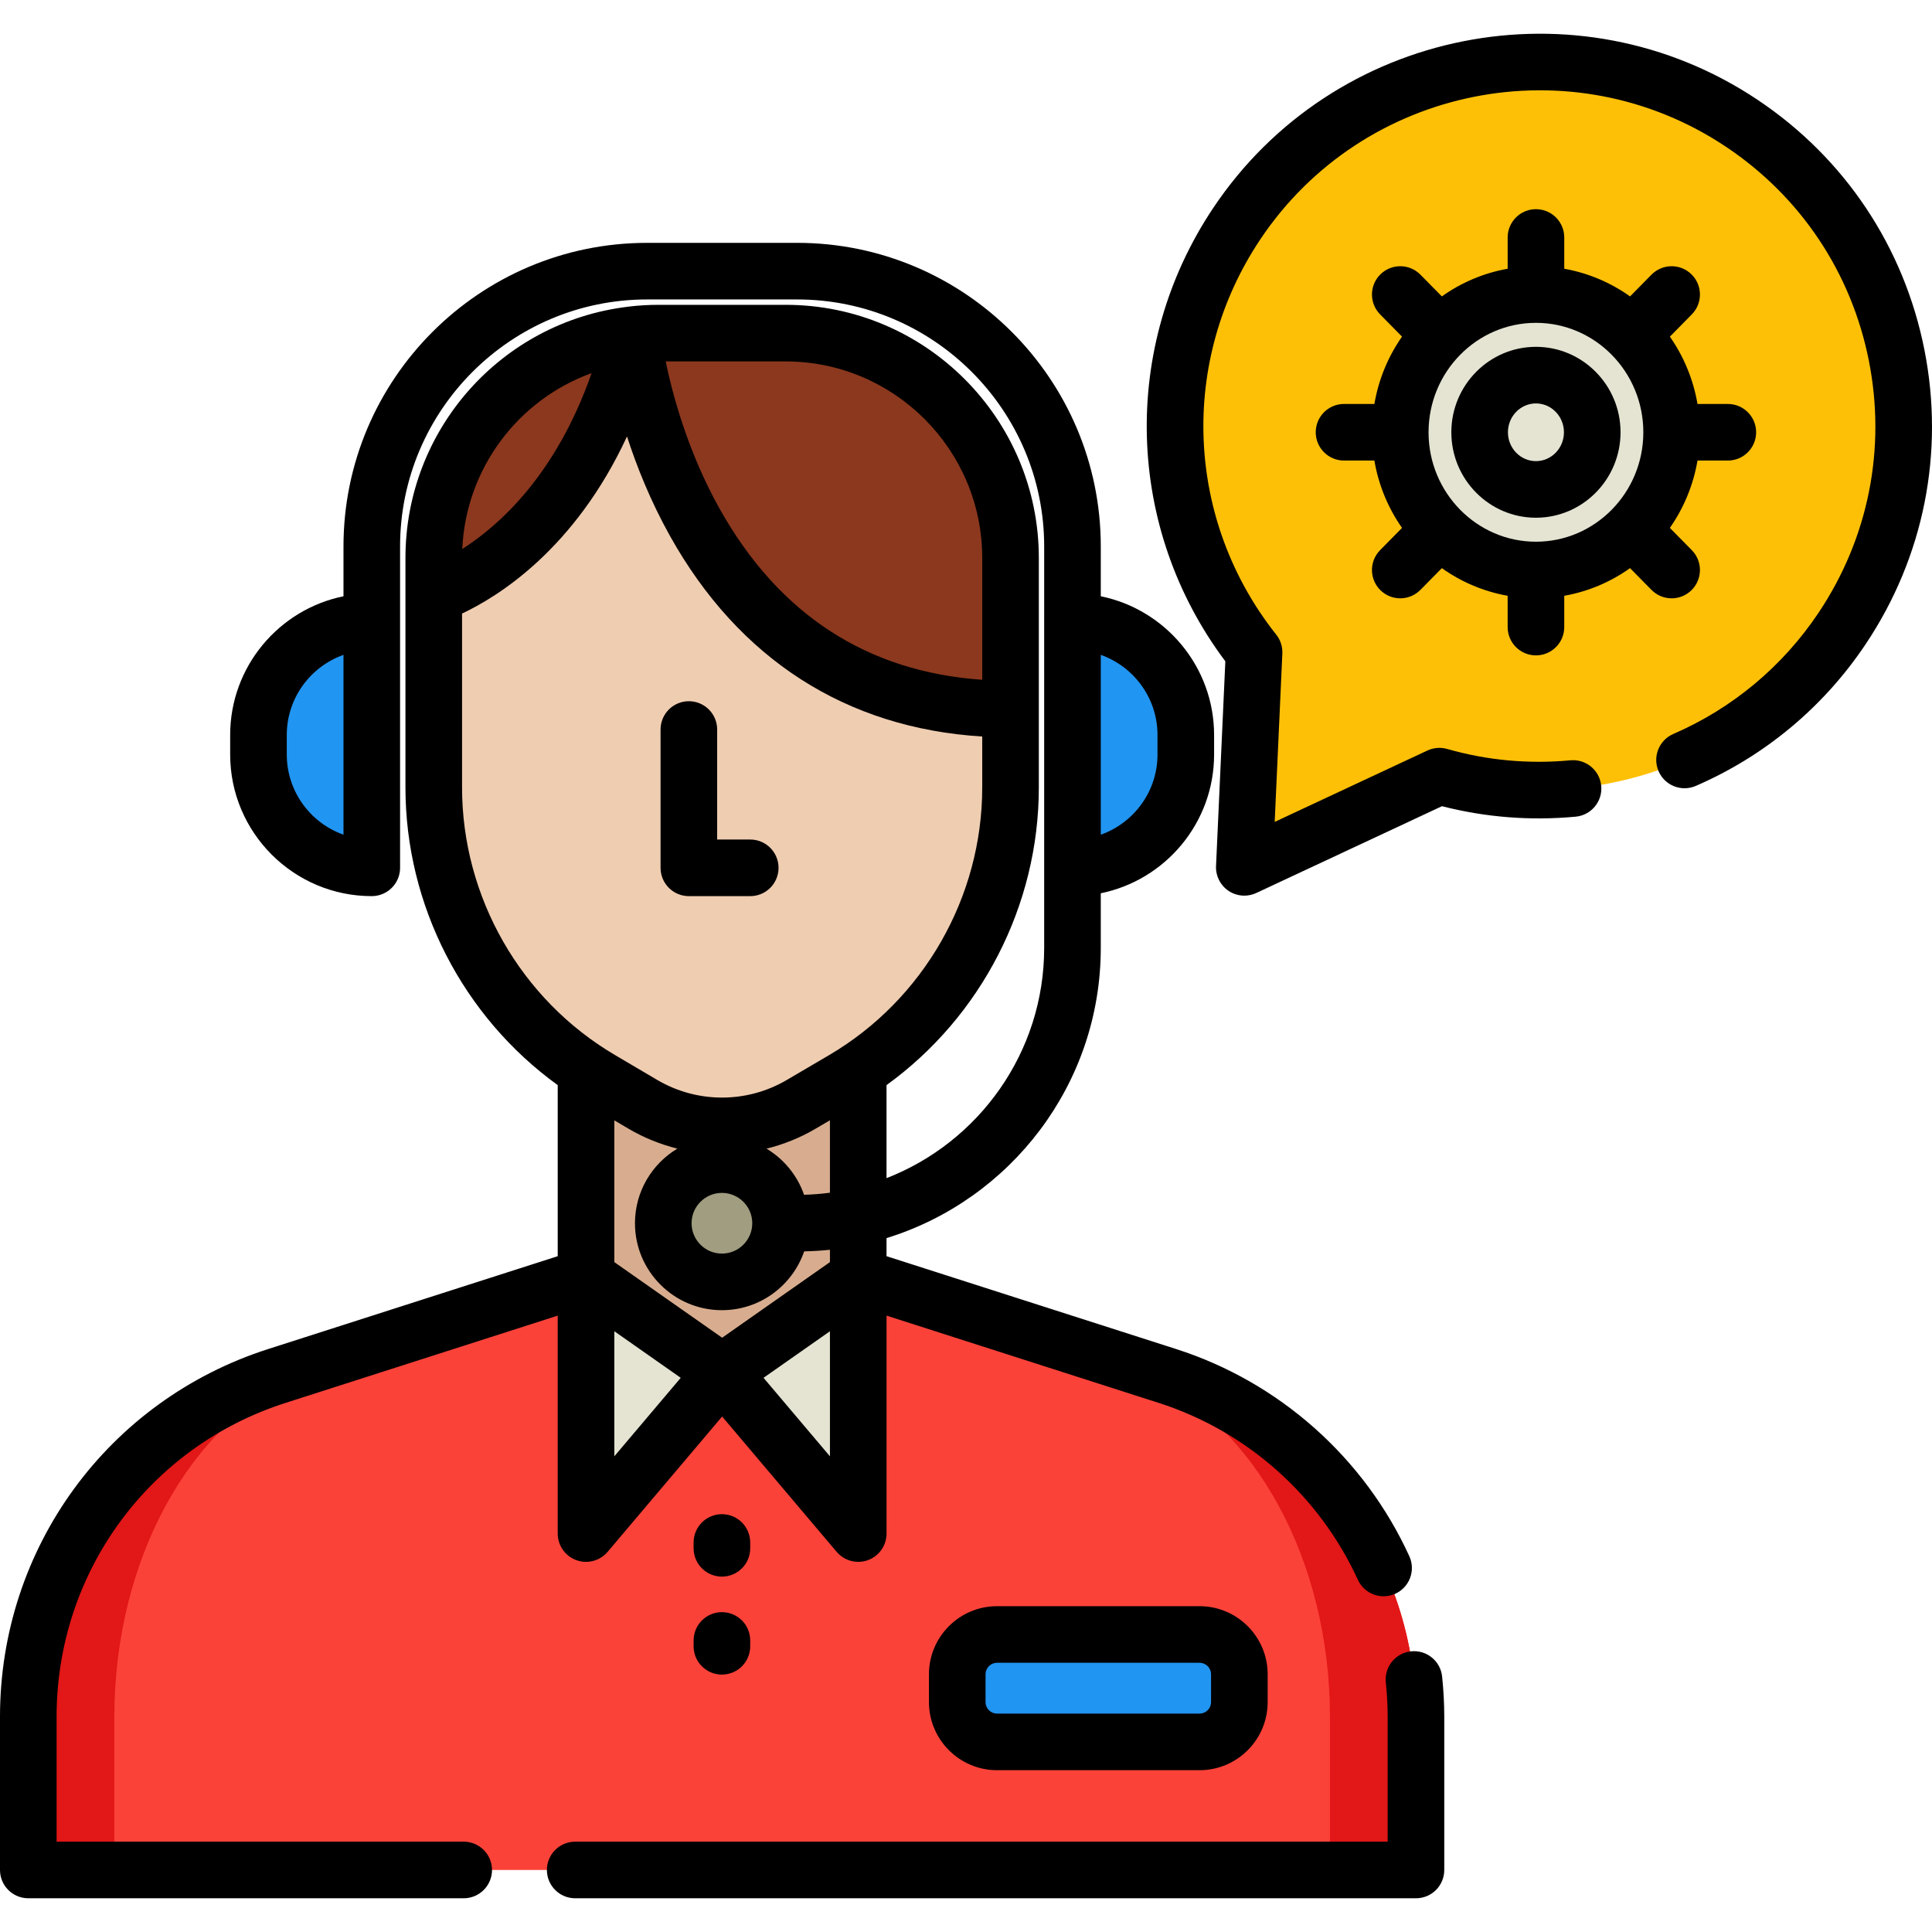 <?xml version="1.0" encoding="iso-8859-1"?>
<!-- Generator: Adobe Illustrator 19.0.0, SVG Export Plug-In . SVG Version: 6.00 Build 0)  -->
<svg version="1.1" id="Capa_1" xmlns="http://www.w3.org/2000/svg" xmlns:xlink="http://www.w3.org/1999/xlink" x="0px" y="0px"
	 viewBox="0 0 512 512" style="enable-background:new 0 0 512 512;" xml:space="preserve">
<path style="fill:#FEC007;" d="M488.183,166.543c29.627-44.297,17.734-104.224-26.563-133.85S357.397,14.958,327.77,59.255
	c-23.898,35.731-20.774,81.63,4.575,113.595l-2.59,57.005l51.696-24.162C420.672,216.915,464.285,202.274,488.183,166.543z"/>
<polygon style="fill:#D8AD8F;" points="227.444,257.669 155.302,257.669 155.302,356.587 191.315,387.541 191.315,387.642 
	191.374,387.591 191.433,387.642 191.433,387.541 227.444,356.587 "/>
<path style="fill:#FB4239;" d="M375.244,454.93v40.628H7.5V454.93c0-41.208,26.619-77.707,65.857-90.276l23.709-7.6l0.03-0.01
	l58.207-18.669l36.068,25.299l36.068-25.299l58.207,18.669l23.739,7.61C348.625,377.224,375.244,413.722,375.244,454.93z"/>
<g>
	<path style="fill:#E21717;" d="M375.244,454.93v40.628h-22.799V454.93c0-41.208-19.849-77.707-49.098-90.276l-17.699-7.61
		l23.739,7.61C348.625,377.224,375.244,413.722,375.244,454.93z"/>
	<path style="fill:#E21717;" d="M97.066,357.055l-17.669,7.6c-29.249,12.569-49.088,49.068-49.088,90.276v40.628H7.5V454.93
		c0-41.208,26.619-77.707,65.857-90.276L97.066,357.055z"/>
</g>
<path style="fill:#2195F2;" d="M98.528,164.764v65.221l0,0c-16.585,0-30.03-13.444-30.03-30.03v-5.162
	C68.498,178.209,81.942,164.764,98.528,164.764L98.528,164.764z"/>
<polygon style="fill:#E5E4D3;" points="191.433,363.712 155.302,406.41 155.302,338.374 "/>
<path style="fill:#EFCDB1;" d="M267.801,147.873v60.819c0,31.804-16.826,61.232-44.228,77.365l-11.299,6.635
	c-12.941,7.592-28.97,7.583-41.901-0.028l-11.205-6.607c-27.403-16.131-44.219-45.561-44.219-77.365v-60.819
	c0-30.565,23.02-55.762,52.665-59.187c2.271-0.272,4.58-0.403,6.926-0.403h33.671C241.123,88.282,267.801,114.962,267.801,147.873z"
	/>
<path style="fill:#2195F2;" d="M284.22,164.764v65.221l0,0c16.585,0,30.03-13.444,30.03-30.03v-5.162
	C314.25,178.209,300.805,164.764,284.22,164.764L284.22,164.764z"/>
<polygon style="fill:#E5E4D3;" points="191.315,363.712 227.444,406.41 227.444,338.374 "/>
<path style="fill:#2195F2;" d="M317.893,461.622h-53.662c-5.827,0-10.551-4.724-10.551-10.551v-7.366
	c0-5.827,4.724-10.551,10.551-10.551h53.662c5.827,0,10.551,4.724,10.551,10.551v7.366
	C328.444,456.898,323.72,461.622,317.893,461.622z"/>
<circle style="fill:#A09D80;" cx="191.312" cy="324.176" r="15.542"/>
<g>
	<path style="fill:#8B381E;" d="M167.615,88.685c-14.123,57.179-52.665,68.881-52.665,68.881v-9.695
		C114.95,117.308,137.97,92.111,167.615,88.685z"/>
	<path style="fill:#8B381E;" d="M267.801,147.873v40.043c-89.733,0-100.187-99.23-100.187-99.23c2.271-0.272,4.58-0.403,6.926-0.403
		h33.671C241.123,88.282,267.801,114.962,267.801,147.873z"/>
</g>
<ellipse style="fill:#E5E4D3;" cx="407.043" cy="114.555" rx="35.958" ry="36.501"/>
<path d="M509.979,92.656c-5.407-27.246-21.101-50.755-44.189-66.198C418.126-5.419,353.414,7.423,321.535,55.086
	c-24.688,36.915-23.308,84.843,3.192,120.168l-2.466,54.261c-0.119,2.622,1.141,5.115,3.322,6.575
	c1.255,0.839,2.709,1.266,4.171,1.266c1.08,0,2.164-0.233,3.175-0.706l49.209-23c11.533,2.959,23.441,3.894,35.432,2.777
	c4.125-0.384,7.156-4.039,6.772-8.164c-0.385-4.124-4.034-7.157-8.163-6.772c-11.089,1.033-22.076,0.02-32.668-3.01
	c-1.738-0.498-3.6-0.35-5.238,0.417l-40.466,18.913l2.028-44.621c0.082-1.807-0.491-3.583-1.616-5
	c-24.103-30.395-25.799-72.497-4.217-104.767c27.28-40.788,82.659-51.779,123.447-24.498c19.759,13.214,33.189,33.334,37.816,56.65
	c4.627,23.316-0.104,47.039-13.318,66.797c-9.521,14.237-22.837,25.351-38.508,32.14c-3.801,1.646-5.547,6.062-3.9,9.863
	c1.646,3.801,6.06,5.547,9.863,3.901c18.321-7.937,33.887-20.926,45.014-37.563C509.859,147.624,515.386,119.902,509.979,92.656z"/>
<path d="M373.94,437.619c-4.12,0.43-7.111,4.118-6.682,8.238c0.325,3.108,0.489,6.161,0.489,9.071v33.135H152.433
	c-4.143,0-7.5,3.358-7.5,7.5c0,4.142,3.357,7.5,7.5,7.5h222.813c4.143,0,7.5-3.358,7.5-7.5v-40.634
	c0-3.429-0.191-7.004-0.569-10.628C381.749,440.181,378.067,437.189,373.94,437.619z"/>
<path d="M122.888,488.062H14.999v-33.135c0-38.099,24.373-71.509,60.649-83.135l72.154-23.137v7.93v49.826
	c0,3.147,1.965,5.96,4.92,7.042c0.843,0.309,1.715,0.458,2.578,0.458c2.165,0,4.274-0.938,5.728-2.656l30.346-35.862l30.346,35.862
	c1.453,1.717,3.563,2.656,5.728,2.656c0.862,0,1.735-0.149,2.578-0.458c2.955-1.083,4.92-3.895,4.92-7.042v-57.756l72.156,23.137
	c23.321,7.475,42.546,24.554,52.746,46.858c1.722,3.767,6.173,5.424,9.939,3.702c3.767-1.723,5.424-6.173,3.701-9.939
	c-11.949-26.134-34.478-46.145-61.807-54.905l-76.739-24.607v-4.787c32.843-10.136,56.778-40.775,56.778-76.906v-14.478
	c17.113-3.484,30.031-18.649,30.031-36.775v-5.162c0-18.125-12.916-33.291-30.029-36.775v-13.196
	c0-44.367-36.096-80.463-80.464-80.463H171.49c-44.367,0-80.463,36.095-80.463,80.463v13.196
	c-17.112,3.485-30.03,18.649-30.03,36.775v5.162c0,20.694,16.836,37.529,37.529,37.529c4.143,0,7.5-3.358,7.5-7.5v-65.221v-19.942
	c0-36.096,29.367-65.463,65.463-65.463h39.766c36.097,0,65.464,29.367,65.464,65.463v19.942l-0.002,86.445
	c0,27.748-17.358,51.503-41.778,61.016v-24.659c25.094-18.146,40.361-47.6,40.361-78.874v-60.819c0-36.993-30.097-67.09-67.09-67.09
	h-33.672c-2.624,0-5.225,0.151-7.7,0.445c-0.004,0-0.008,0-0.012,0.001c-0.004,0-0.007,0.001-0.011,0.002
	c-0.021,0.002-0.042,0.004-0.063,0.007c-0.085,0.01-0.168,0.025-0.253,0.035c-0.03,0.005-0.061,0.008-0.091,0.013
	c-33.637,4.061-58.96,32.623-58.96,66.589v9.607c0,0.027,0,0.053,0,0.08v51.133c0,31.279,15.265,60.733,40.352,78.875v45.337
	l-76.733,24.605C28.562,371.133,0,410.281,0,454.927v40.634c0,4.142,3.357,7.5,7.5,7.5h115.388c4.143,0,7.5-3.358,7.5-7.5
	C130.387,491.42,127.03,488.062,122.888,488.062z M91.028,221.202c-8.748-3.097-15.03-11.453-15.03-21.247v-5.162
	c0-9.795,6.283-18.15,15.03-21.247V221.202z M306.75,194.794v5.162c0,9.795-6.282,18.15-15.029,21.247v-47.655
	C300.467,176.644,306.75,184.999,306.75,194.794z M162.803,356.585v-3.791l17.6,12.342l-17.6,20.8V356.585z M202.345,365.136
	l17.596-12.339v3.788c0,0.026,0.004,0.051,0.004,0.077v29.275L202.345,365.136z M219.941,334.475l-28.567,20.034l-28.571-20.037
	v-37.567l3.768,2.221c4.093,2.408,8.455,4.15,12.937,5.269c-6.723,4.029-11.235,11.385-11.235,19.777
	c0,12.705,10.337,23.042,23.042,23.042c10.097,0,18.69-6.53,21.798-15.586c2.3-0.052,4.579-0.186,6.828-0.429L219.941,334.475
	L219.941,334.475z M191.315,316.129c4.436,0,8.044,3.608,8.044,8.043c0,4.435-3.608,8.043-8.044,8.043
	c-4.435,0-8.043-3.608-8.043-8.043C183.272,319.737,186.881,316.129,191.315,316.129z M213.084,316.63
	c-1.787-5.143-5.344-9.463-9.942-12.224c4.479-1.113,8.84-2.848,12.93-5.248l3.868-2.271v19.196
	C217.689,316.383,215.402,316.566,213.084,316.63z M260.302,147.873v32.278c-30.445-2.106-53.796-17.246-69.471-45.103
	c-8.474-15.059-12.573-30.335-14.416-39.265h31.796C236.934,95.782,260.302,119.15,260.302,147.873z M156.779,98.884
	c-9.375,26.861-24.422,40.328-34.274,46.614C123.465,124.161,137.285,105.924,156.779,98.884z M122.45,208.692v-46.095
	c9.582-4.507,29.895-17.082,43.713-46.931c2.592,8.01,6.239,17.126,11.346,26.286c18.25,32.736,46.771,51.024,82.794,53.233v13.506
	c0,29.015-15.531,56.183-40.526,70.897l-11.296,6.633c-10.584,6.21-23.729,6.2-34.298-0.02l-11.21-6.61
	C137.977,264.879,122.45,237.711,122.45,208.692z"/>
<path d="M198.814,408.772c0-4.142-3.357-7.5-7.5-7.5s-7.5,3.358-7.5,7.5v1.548c0,4.142,3.357,7.5,7.5,7.5s7.5-3.358,7.5-7.5V408.772
	z"/>
<path d="M191.315,427.237c-4.143,0-7.5,3.358-7.5,7.5v1.548c0,4.142,3.357,7.5,7.5,7.5s7.5-3.358,7.5-7.5v-1.548
	C198.814,430.593,195.458,427.237,191.315,427.237z"/>
<path d="M264.232,425.656c-9.953,0-18.05,8.098-18.05,18.05v7.366c0,9.953,8.098,18.05,18.05,18.05h53.662
	c9.953,0,18.05-8.098,18.05-18.05v-7.366c0-9.953-8.098-18.05-18.05-18.05H264.232z M320.944,443.706v7.366
	c0,1.682-1.368,3.051-3.051,3.051h-53.662c-1.683,0-3.051-1.369-3.051-3.051v-7.366c0-1.682,1.368-3.051,3.051-3.051h53.662
	C319.576,440.655,320.944,442.024,320.944,443.706z"/>
<path d="M407.043,173.683c4.143,0,7.5-3.358,7.5-7.5v-8.294c6.399-1.133,12.318-3.685,17.433-7.327l5.686,5.767
	c1.468,1.489,3.403,2.234,5.341,2.234c1.901,0,3.805-0.719,5.266-2.159c2.949-2.908,2.983-7.657,0.075-10.606l-5.812-5.895
	c3.653-5.228,6.207-11.291,7.324-17.849h8.038c4.143,0,7.5-3.358,7.5-7.5s-3.357-7.5-7.5-7.5h-8.039
	c-1.117-6.554-3.669-12.612-7.318-17.837l5.81-5.899c2.906-2.951,2.87-7.7-0.081-10.606c-2.952-2.907-7.701-2.871-10.606,0.08
	l-5.677,5.764c-5.116-3.645-11.038-6.198-17.438-7.331v-8.29c0-4.142-3.357-7.5-7.5-7.5c-4.143,0-7.5,3.358-7.5,7.5v8.288
	c-6.402,1.133-12.324,3.685-17.441,7.329l-5.675-5.761c-2.907-2.952-7.655-2.987-10.606-0.08c-2.95,2.907-2.986,7.656-0.079,10.606
	l5.806,5.894c-3.651,5.226-6.204,11.287-7.322,17.842h-8.044c-4.143,0-7.5,3.358-7.5,7.5s3.357,7.5,7.5,7.5h8.04
	c1.117,6.561,3.672,12.624,7.327,17.853l-5.808,5.89c-2.908,2.949-2.874,7.698,0.075,10.606c1.461,1.44,3.363,2.159,5.266,2.159
	c1.937,0,3.873-0.746,5.341-2.234l5.683-5.764c5.116,3.642,11.036,6.193,17.435,7.325v8.293
	C399.543,170.326,402.9,173.683,407.043,173.683z M378.581,114.608c0-0.018,0.003-0.035,0.003-0.053
	c0-0.017-0.002-0.034-0.002-0.051c0.029-15.966,12.783-28.948,28.458-28.948c15.692,0,28.459,13.01,28.459,29.002
	s-12.766,29.002-28.459,29.002C391.363,143.56,378.608,130.576,378.581,114.608z"/>
<path d="M429.46,114.558c0-12.486-10.058-22.645-22.42-22.645c-12.362,0-22.421,10.159-22.421,22.645s10.059,22.645,22.421,22.645
	C419.402,137.203,429.46,127.044,429.46,114.558z M399.618,114.558c0-4.216,3.329-7.646,7.422-7.646c4.092,0,7.421,3.43,7.421,7.646
	s-3.329,7.646-7.421,7.646C402.947,122.205,399.618,118.774,399.618,114.558z"/>
<path d="M182.557,237.485h16.266c4.143,0,7.5-3.358,7.5-7.5c0-4.142-3.357-7.5-7.5-7.5h-8.767V193.33c0-4.142-3.357-7.5-7.5-7.5
	c-4.143,0-7.5,3.358-7.5,7.5v36.655C175.057,234.127,178.415,237.485,182.557,237.485z"/>
<g>
</g>
<g>
</g>
<g>
</g>
<g>
</g>
<g>
</g>
<g>
</g>
<g>
</g>
<g>
</g>
<g>
</g>
<g>
</g>
<g>
</g>
<g>
</g>
<g>
</g>
<g>
</g>
<g>
</g>
</svg>
